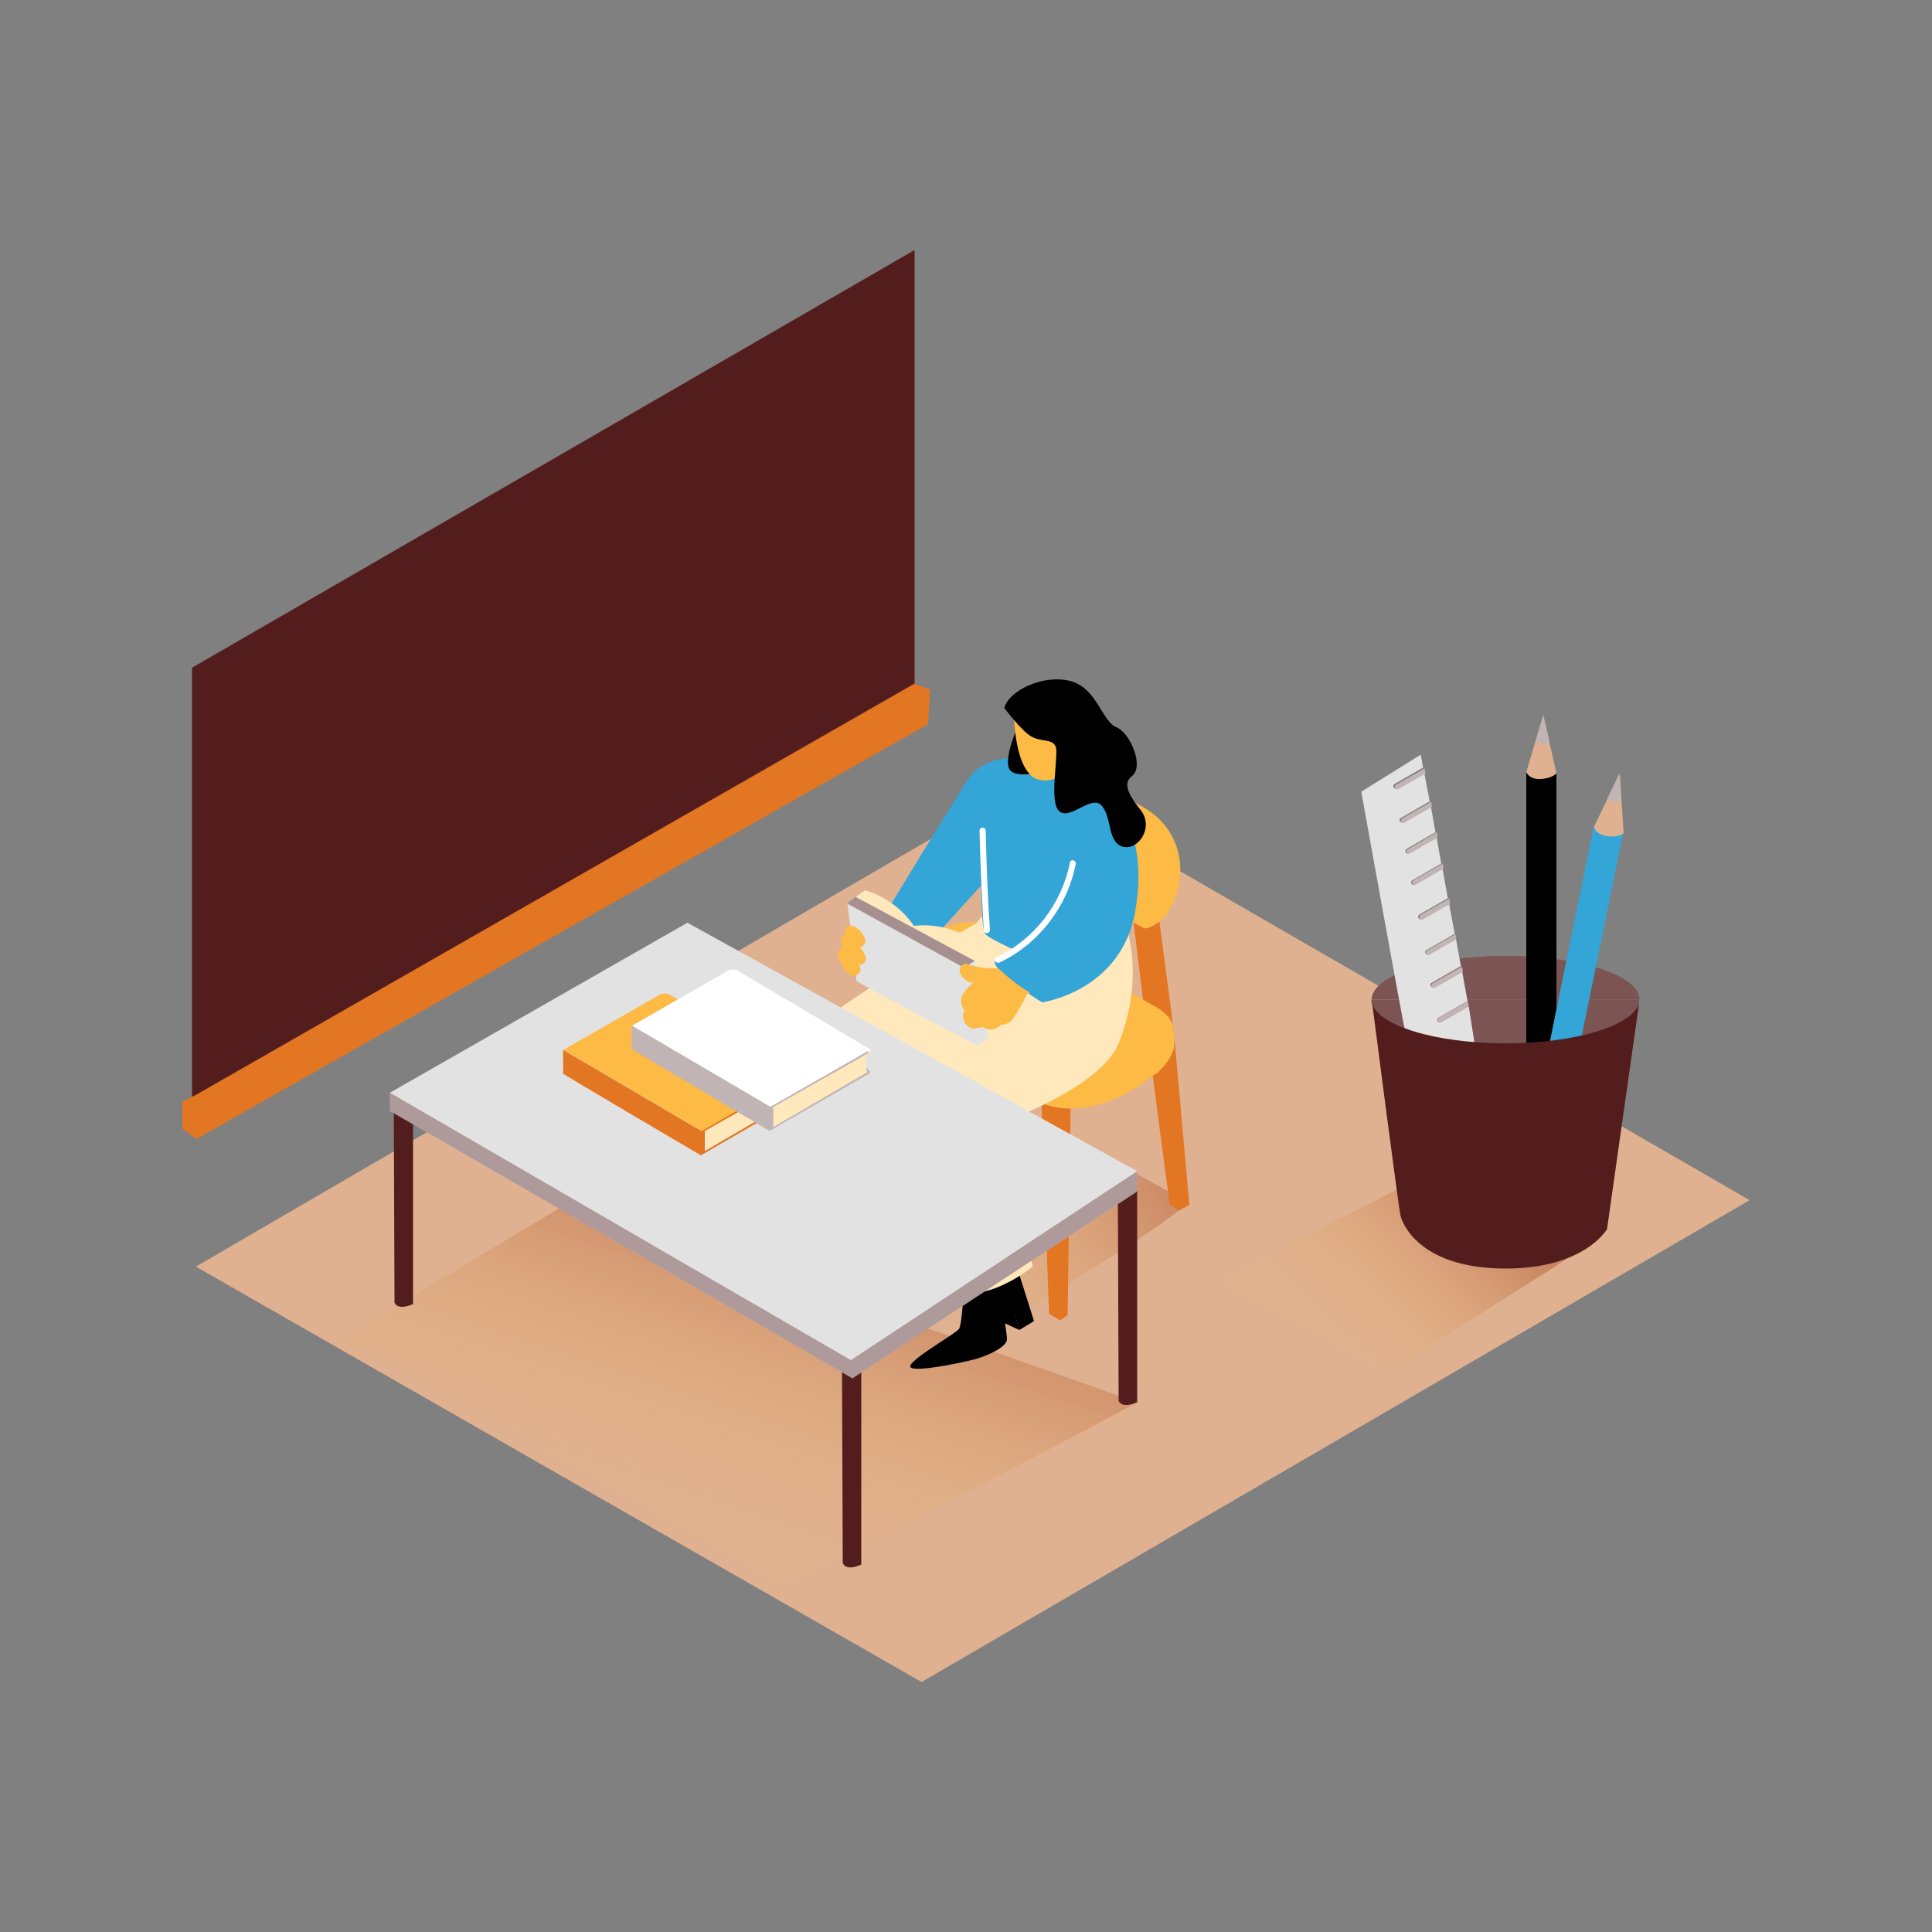 <svg transform="scale(1)" version="1.1" id="Layer_1" xmlns="http://www.w3.org/2000/svg" xmlns:xlink="http://www.w3.org/1999/xlink" x="0px" y="0px" viewBox="0 0 500 500" xml:space="preserve" class="show_show__wrapper__graphic__5Waiy "><rect x="0" y="0" width="500" height="500" fill="#808080" stroke="none"/><title>React</title><style type="text/css">
	.st0{fill:#E0B190;}
	.st1{opacity:0.32;fill:url(#SVGID_1_);enable-background:new    ;}
	.st2{opacity:0.32;fill:url(#SVGID_00000156582473092953538040000017553694747168757667_);enable-background:new    ;}
	.st3{opacity:0.32;fill:url(#SVGID_00000003821972474336185000000001104716300588699284_);enable-background:new    ;}
	.st4{fill:#541d1d;}
	.st5{opacity:0.37;fill:#c1b4b4;enable-background:new    ;}
	.st6{fill:#000000;}
	.st7{fill:#33a5d7;}
	.st8{fill:#e2e2e2;}
	.st9{fill:#c1b4b4;}
	.st10{fill:#E27623;}
	.st11{fill:#FDBA45;}
	.st12{fill:#FFE8BC;}
	.st13{fill:none;}
	.st14{opacity:0.42;fill:#541d1d;enable-background:new    ;}
	.st15{fill:#ffffff;}
	.st16{opacity:0.36;fill:#541d1d;enable-background:new    ;}
</style><polygon class="st0" id="Base" points="50.7,327.8 238.5,435.3 452.8,310.6 265.8,202.6 "></polygon><g id="Shadow"><linearGradient id="SVGID_1_" gradientUnits="userSpaceOnUse" x1="238.025" y1="-605.918" x2="295.545" y2="-643.268" gradientTransform="matrix(1 0 0 1 0 932.07)"><stop offset="0" style="stop-color: rgb(253, 186, 69); stop-opacity: 0.03;"></stop><stop offset="1" style="stop-color: rgb(148, 37, 0);"></stop></linearGradient><path class="st1" d="M257.6,344.1c6.2-3.8,12.3-7.7,18.4-11.6c10.4-6.8,22-13.2,31.6-21.3L256.2,283l-49,41.6
		c10.1,5.3,23.8,12.6,43.7,23.5C253.1,346.8,255.4,345.5,257.6,344.1z"></path><linearGradient id="SVGID_00000013888425118193410300000004692334215667487145_" gradientUnits="userSpaceOnUse" x1="347.024" y1="-587.876" x2="381.224" y2="-623.687" gradientTransform="matrix(1 0 0 1 0 932.07)"><stop offset="0" style="stop-color: rgb(253, 186, 69); stop-opacity: 0.03;"></stop><stop offset="1" style="stop-color: rgb(148, 37, 0);"></stop></linearGradient><path d="
		M365.7,351c6.2-3.8,12.3-7.7,18.4-11.6c10.4-6.8,22-13.2,31.6-21.3L367.1,305l-51.8,26.5c10.1,5.3,23.8,12.6,43.7,23.5
		C361.2,353.6,363.5,352.4,365.7,351z" style="opacity: 0.32; fill: url(&quot;#SVGID_00000013888425118193410300000004692334215667487145_&quot;);"></path><linearGradient id="SVGID_00000161597994127902717270000005706813244083631525_" gradientUnits="userSpaceOnUse" x1="180.332" y1="-544.559" x2="204.192" y2="-616.099" gradientTransform="matrix(1 0 0 1 0 932.07)"><stop offset="0" style="stop-color: rgb(253, 186, 69); stop-opacity: 0.03;"></stop><stop offset="1" style="stop-color: rgb(148, 37, 0);"></stop></linearGradient><path d="
		M202.9,410.7c21-11.3,70.6-36.2,91.4-47.8l-146.9-51.8l-59.3,35.5C110.1,358.2,172.6,392,202.9,410.7z" style="opacity: 0.32; fill: url(&quot;#SVGID_00000161597994127902717270000005706813244083631525_&quot;);"></path></g><g id="Pencil_Case"><path class="st4" d="M389.6,247.4c-19.1,0-34.6,5.1-34.6,11.3h69.3C424.2,252.4,408.7,247.4,389.6,247.4z"></path><path class="st4" d="M355,259.5l-0.1-0.9C354.9,259,355,259.3,355,259.5z"></path><path class="st4" d="M424.2,258.7l-0.1,1C424.2,259.3,424.2,259,424.2,258.7z"></path><path class="st4" d="M389.6,270c18.1,0,33-4.5,34.5-10.3l0.1-1h-69.3l0.1,0.9C356.4,265.4,371.3,270,389.6,270z"></path><path class="st5" d="M389.6,247.4c-19.1,0-34.6,5.1-34.6,11.3h69.3C424.2,252.4,408.7,247.4,389.6,247.4z"></path><path class="st5" d="M389.6,270c18.1,0,33-4.5,34.5-10.3l0.1-1h-69.3l0.1,0.9C356.4,265.4,371.3,270,389.6,270z"></path><rect class="st6" x="395" y="200.2" width="7.8" height="80.4"></rect><ellipse class="st6" cx="398.9" cy="200.2" rx="3.9" ry="1.6"></ellipse><rect class="st7" x="368.1" y="250.2" transform="matrix(0.2 -0.98 0.98 0.2 77.581 603.3)" width="80.4" height="7.8"></rect><ellipse class="st7" transform="matrix(0.2 -0.98 0.98 0.2 122.589 579.69)" cx="416.3" cy="214.8" rx="1.6" ry="3.9"></ellipse><path class="st8" d="M380.1,260.4l-7.1,4.1c-0.3,0.2-0.7,0.1-0.9-0.2c-0.2-0.3-0.1-0.7,0.2-0.9c0,0,0,0,0,0l0,0l7.3-4.2
		c0.1,0,0.1-0.1,0.2-0.1l-1.4-7.7l-7.2,4.1c-0.3,0.2-0.7,0-0.9-0.3c-0.2-0.3-0.1-0.6,0.2-0.8l7.3-4.2c0.1,0,0.2-0.1,0.3-0.1
		l-1.3-7.1l-7,4c-0.3,0.2-0.7,0-0.9-0.3c-0.2-0.3-0.1-0.6,0.2-0.8l7.3-4.2h0.1l-1.5-7.9l-7,4c-0.3,0.2-0.7,0.1-0.9-0.2
		c-0.2-0.3-0.1-0.7,0.2-0.9l7.3-4.2h0.1l-1.4-7.8l-7.1,4.2c-0.3,0.2-0.7,0.1-0.9-0.2c-0.2-0.3-0.1-0.7,0.2-0.9c0,0,0,0,0,0l7.3-4.2
		c0.1,0,0.1-0.1,0.2-0.1l-1.2-6.7l-7.1,4c-0.3,0.2-0.7,0.1-0.9-0.2c0,0,0,0,0,0c-0.2-0.3-0.1-0.7,0.2-0.9l7.3-4.2
		c0.1,0,0.2-0.1,0.2-0.1l-1.2-6.7l-7.1,4.1c-0.3,0.2-0.7,0-0.9-0.3c-0.2-0.3-0.1-0.6,0.2-0.8l7.3-4.2c0.1,0,0.1-0.1,0.2-0.1
		l-1.4-7.4l-7,4c-0.3,0.2-0.7,0.1-0.9-0.2c0,0,0,0,0,0c-0.2-0.3-0.1-0.7,0.2-0.9l7.3-4.2h0.1l-0.6-3.4l-15.4,9.6
		c0,0,11,61.1,11.2,61.2c6.4,3.3,18.1,3.8,18.1,3.8L380.1,260.4z"></path><path class="st9" d="M361.3,203.1c-0.3,0.2-0.4,0.6-0.2,0.9c0.2,0.3,0.5,0.4,0.8,0.2l7-4l-0.2-1.3h-0.1L361.3,203.1z"></path><path class="st9" d="M362.9,211.8c-0.3,0.2-0.4,0.6-0.2,0.9c0.2,0.3,0.5,0.4,0.8,0.2l7.1-4.1l-0.2-1.3c-0.1,0-0.1,0-0.2,0.1
		L362.9,211.8z"></path><path class="st9" d="M364.3,219.8c-0.3,0.2-0.4,0.5-0.2,0.8c0,0,0,0,0,0c0.2,0.3,0.6,0.4,0.9,0.2l7.1-4.1l-0.2-1.3
		c-0.1,0-0.2,0-0.2,0.1L364.3,219.8z"></path><path class="st9" d="M365.8,227.8c-0.3,0.2-0.4,0.6-0.2,0.9c0,0,0,0,0,0c0.2,0.3,0.6,0.4,0.9,0.2l7.1-4.1l-0.2-1.3
		c-0.1,0-0.2,0-0.2,0.1L365.8,227.8z"></path><path class="st9" d="M367.6,236.8c-0.3,0.2-0.4,0.6-0.2,0.9c0.2,0.3,0.6,0.4,0.9,0.2l7-4l-0.2-1.3h-0.1L367.6,236.8z"></path><path class="st9" d="M369.3,246c-0.3,0.2-0.4,0.6-0.2,0.9c0.2,0.3,0.5,0.4,0.8,0.2l7-4l-0.2-1.3h-0.1L369.3,246z"></path><path class="st9" d="M378,250.3l-7.3,4.2c-0.3,0.2-0.4,0.6-0.2,0.9c0.2,0.3,0.6,0.4,0.9,0.2l7.2-4.1l-0.2-1.2
		C378.2,250.3,378.1,250.3,378,250.3z"></path><path class="st9" d="M372.4,263.4c-0.3,0.2-0.4,0.6-0.2,0.9c0.2,0.3,0.5,0.4,0.8,0.2l7.1-4.1l-0.2-1.3c-0.1,0-0.2,0-0.2,0.1
		L372.4,263.4z"></path><path class="st0" d="M412.5,214c0,0,0.4,2,3.5,2.4s4.2-0.8,4.2-0.8l-1-15.4L412.5,214z"></path><path class="st9" d="M419.1,200.2l-3.1,6.4c0.9,1,2.4,1.2,3.5,0.5L419.1,200.2z"></path><path class="st0" d="M395,199.8c0,0,0.7,2,3.8,1.8s4-1.5,4-1.5l-3.4-15L395,199.8z"></path><path class="st9" d="M399.4,185.1l-2,6.8c1.1,0.8,2.6,0.8,3.6-0.1L399.4,185.1z"></path><path class="st4" d="M389.6,270c-18.2,0-33.1-4.6-34.5-10.5c0.9,7,7.1,55,7.4,55.3c0,0,3.2,13.5,27.2,13.5
		c20.4,0,26.2-10.2,26.2-10.2l8.3-58.5C422.5,265.5,407.7,270,389.6,270z"></path></g><g id="Blackboard"><polygon class="st4" points="236.7,182.4 236.7,64.7 49.7,172.8 49.7,290.5 	"></polygon><polygon class="st10" points="236.7,176.9 50.8,283.3 50.8,294.8 240.2,187.4 240.7,178.5 	"></polygon><polyline class="st10" points="54.1,285.3 51,283.2 47.2,285.1 54.2,289.1 	"></polyline><polyline class="st10" points="47.2,285.1 47.2,292.1 50.8,294.8 51.7,285.1 	"></polyline></g><g id="Character"><polyline class="st10" points="239.3,278.9 271,295.5 272,303.4 238.4,284.4 	"></polyline><path class="st10" d="M238,266l-13.1,47.1l2.4,1.4c0.6-0.3,1.2-0.7,1.8-1.1c0.7-0.5,17-49.5,17-49.5"></path><polyline class="st10" points="268.1,256.8 277.1,284.7 276.3,340.4 274.3,341.7 271.5,340 269.5,284.7 261.4,256.8 	"></polyline><path class="st11" d="M233.1,253.5c0,0-1,6.2,1.1,9.6s7.8-5.1,7.8-5.1"></path><polyline class="st10" points="262.7,219.8 261.4,242.4 267.3,245.5 268.4,221.3 	"></polyline><polyline class="st10" points="299.8,236.5 303.8,267 307.8,311.8 305.2,313.3 302.7,311.7 296.9,267.6 293.1,236.5 	"></polyline><path class="st11" d="M295.8,240.2c1.7,0.5,5.2-2.1,6.3-3.8c5.9-9.2,4.2-21.7-6.4-27.6c-4.7-2.6-9.5-5.2-14.1-7.8
		c-4.1-2.4-8.5-4.4-12.5-7c-0.5-0.4-1.1-0.7-1.7-0.9c-2.2-0.6-4.6,0.2-6,2"></path><path class="st11" d="M296.2,239.9c2.8-0.1,4.4-3.8,5.3-6c2.3-6,2.8-17.6-4.2-21c-0.3-0.1-0.5-0.4-0.5-0.7l-13.2-7.6l-10.2-5.9
		c-1.8-1-3.5-2.2-5.3-3.2s-3.6-2.2-5.5-1.1s-2.5,3.8-2.8,6c-0.9,5.3-0.6,10.7,0.8,15.8c1.2,3.3,3.7,6,6.8,7.5l9.5,5.5l17.6,10.2
		c0.3,0.2,0.6,0.3,0.9,0.4C295.7,239.8,296,239.9,296.2,239.9z"></path><path class="st11" d="M298.1,264.3l0.5,0.3c1.5,0.7,2.8,1.8,3.9,3c2.7,3.4,0.1,7.2-2.6,9.5c-7.2,6.4-18,11.6-27.8,9.2
		c-8.4-2.3-16.4-5.8-23.8-10.5c-6.1-3.6-13.7-8.1-15.3-15.6c-0.6-3.4,0.5-6.9,2.9-9.4c15.3-17.7,36.7-1.1,51.8,7.6L298.1,264.3z"></path><path class="st11" d="M303.5,265c0.4,2.1,0.6,4.3,0.3,6.5c-1,2.4-2.5,4.5-4.4,6.3c-1.8,1.4-0.7-8.5-0.7-8.5"></path><path class="st11" d="M298.1,260l0.5,0.3c1.5,0.7,2.8,1.8,3.9,3c2.7,3.4,0.1,7.2-2.6,9.5c-7.2,6.4-18,11.6-27.8,9.2
		c-8.4-2.3-16.4-5.8-23.8-10.5c-6.1-3.6-13.7-8.1-15.3-15.6c-0.6-3.4,0.5-6.9,2.9-9.4c15.3-17.7,36.7-1.1,51.8,7.6L298.1,260z"></path><path class="st6" d="M263.8,344.2l-5.8-2.7c0,0-0.6-5,1.4-6.1S263.8,344.2,263.8,344.2z"></path><path class="st6" d="M249.6,330.2c0,0-0.5,12.4-1.4,13.7s-11.7,7.3-12.6,9.5s12.3-0.5,16.6-1.6c4.3-1.2,8.3-3.4,8.4-5.1
		s-1.8-9.9-0.2-9.8s3.4,7.3,3.4,7.3l3.8-2.3l-9.1-28.8"></path><path class="st6" d="M237.5,332.5l-5.8-2.7c0,0-0.6-5,1.4-6.1S237.5,332.5,237.5,332.5z"></path><path class="st6" d="M223.2,318.5c0,0-0.5,12.4-1.4,13.7s-11.7,7.3-12.6,9.5s12.3-0.5,16.6-1.6s8.3-3.4,8.4-5.1s-1.8-9.9-0.2-9.8
		s3.4,7.3,3.4,7.3l3.8-2.3l-9.1-28.8"></path><path class="st12" d="M263.8,224.8c2.1,1.9,7.4,28.7,4.5,41.7c-2.9,13-34.1,19.1-34.1,19.1l8.1,32.8c0,0-11.8,9.4-23.4,5.9
		c-4.2-1.3-14.7-48.3-11.2-55s45-30.4,45-30.4"></path><path class="st12" d="M288.8,234.1c2.1,1.9,8.2,16.9,0.8,35.7c-4.9,12.4-32.7,21.6-32.7,21.6l10.4,36.3c0,0-12.3,10.7-23.4,5.9
		s-15.2-49.5-11.7-56.2s39.4-30.7,39.4-30.7"></path><path class="st7" d="M278,198.1c0,0,21,8.2,15.8,37.7c-3.6,20.8-24.1,23.6-24.1,23.6s-13.7-8.2-12.2-11.1l18.1-9.9l-21-10l-14.5,16
		l-10.9-8.1c0,0,14.9-24.6,21.4-34.7S278,198.1,278,198.1z"></path><line class="st13" x1="219.2" y1="233.8" x2="221.1" y2="231.9"></line><path class="st12" d="M252.3,248.7l3.6-3c0,0-8.3-7.3-19.4-6.1c-3-4.4-7.5-7.7-12.7-9.2l-4.5,3.4"></path><polyline class="st12" points="255.8,245.7 259.2,266.8 252.8,270.5 247.2,251.3 	"></polyline><path class="st8" d="M252.3,248.7l3.5,20l-3,1.8c0,0-31.5-16.4-31.2-16.7s-2.3-20-2.3-20"></path><polygon class="st8" points="221.4,232.1 252.3,248.7 249.4,250.4 219.2,233.8 	"></polygon><polygon class="st14" points="221.4,232.1 252.3,248.7 249.4,250.4 219.2,233.8 	"></polygon><path class="st11" d="M248.4,251.6c-0.3-0.9,0.3-1.8,1.1-2.1c0.3-0.1,0.6-0.1,0.8,0c2.4,0.8,4.9,1.2,7.4,1.1c0.3,0,0.5,0,0.8,0.2
		h0.1c2.4,2.3,5.1,4.4,8,6.1l-0.8,0.4c-1.1,2.2-2.3,4.4-3.7,6.4c-0.7,0.9-1.7,1.5-2.9,1.5c-0.4,0.3-0.8,0.6-1.2,0.8
		c-1.2,0.7-2.7,0.6-3.8-0.3c-0.4,0.3-0.9,0.4-1.3,0.3c-0.6,0.3-1.3,0.3-1.9-0.1c-1.6-0.9-2.2-2.8-1.4-4.5c-1.1-1.2-1.2-3.1-0.2-4.4
		c0.7-1,1.5-1.9,2.5-2.6C250.3,254.3,248.9,253.1,248.4,251.6z"></path><path class="st11" d="M218.3,245.2c-0.2-0.3-0.4-0.5-0.5-0.8c-0.5-0.7-0.3-1.7,0.5-2.2c0.1,0,0.2-0.1,0.2-0.1l0.2-0.2
		c-0.3-0.8-0.1-1.7,0.6-2.1c0.5-0.3,1.1-0.3,1.6-0.1c0.1,0,0.3,0.1,0.4,0.2c1.2,0.7,2.1,1.8,2.6,3.1c0.2,0.7-0.1,1.5-0.7,1.9
		c-0.2,0.1-0.4,0.2-0.6,0.2l0,0c0.6,0.8,1.1,1.6,1.4,2.5c0.5,1.1-0.7,2.2-1.8,2.1l0.2,0.3c0.9,1.2-0.5,2.8-1.8,2.5
		c-0.9-0.3-1.7-0.9-2.1-1.8c-0.6-1-1.1-1.9-1.6-2.9c-0.4-0.9,0-1.9,0.8-2.3C218,245.3,218.2,245.3,218.3,245.2z"></path><path class="st7" d="M253.8,220.9c0,0-0.1,18.7,1.1,20.7s21.1,10,21.1,10l11.9-15.6L253.8,220.9z"></path><path class="st6" d="M263.1,188.7c0,0-3.3,7.6-1.9,10.3s8.7,0.7,8.7,0.7"></path><path class="st11" d="M262.4,184.9c0,0,0.1,15.4,6.5,16.9s9.5-6.4,9.5-6.4s1-10.4-1-12.6S265.7,180.4,262.4,184.9z"></path><path class="st6" d="M259.9,183.2c0,0,4.4,5.9,7,7.4s5.4,0.5,6.3,2.6s-1.9,14.5,1,16.8s8.4-4.6,11-1.4s1.4,9.3,5.3,10.5
		s8.4-4.9,4.6-9.6s-4.2-7.1-2.1-8.7c3.1-2.4-0.4-11.1-4.1-12.6s-5-10-11.7-11.9S261.3,178.4,259.9,183.2z"></path><path class="st15" d="M255.1,215c0.2,8.6,0.5,17.2,1.1,25.8c0,0.4-0.4,0.7-0.9,0.7c-0.4,0-0.6-0.3-0.7-0.7
		c-0.5-8.6-0.9-17.2-1.1-25.8c0-0.4,0.3-0.8,0.8-0.8C254.8,214.2,255.1,214.6,255.1,215z"></path><path class="st15" d="M257.8,247.8c9.9-4.7,17-13.9,19.1-24.6c0.2-1,1.7-0.6,1.5,0.4c-2.2,11.1-9.5,20.6-19.7,25.5
		C257.7,249.5,256.9,248.2,257.8,247.8z"></path><path class="st4" d="M101.9,284.4c0.1,27.8,0.2,52.7,0.2,52.7s0.6,2.2,4.8,0.4v-54.7C105.2,283.3,103.5,283.9,101.9,284.4z"></path><path class="st4" d="M217.9,351.8c0.1,27.8,0.2,52.7,0.2,52.7s0.6,2.3,4.8,0.4v-54.7C221.2,350.8,219.5,351.3,217.9,351.8z"></path><path class="st4" d="M289.3,309.8c0.1,27.8,0.2,52.7,0.2,52.7s0.6,2.2,4.8,0.4v-54.7C292.7,308.8,291,309.3,289.3,309.8z"></path><polyline class="st8" points="100.9,282.8 100.9,287.5 220.6,356.7 294.2,308.4 294.3,303.1 	"></polyline><polyline class="st16" points="100.9,282.8 100.9,287.5 220.6,356.7 294.2,308.4 294.3,303.1 	"></polyline><polygon class="st8" points="100.9,282.8 177.9,238.8 294.3,303.1 220.2,352 	"></polygon></g><g id="Books"><path class="st10" d="M206.9,284.2c0.1,0,1.2-0.4,0.3-1.1c-0.6-0.5-1.2-0.9-1.9-1.3"></path><path class="st12" d="M206.9,278.5c0,0-0.9,3.4,0,5.1l-12.3,7.2l-12.1,7v-5.2"></path><path class="st10" d="M207.2,278c0,0.2,0,0.5-0.1,0.7l-24.7,14v5.2l24.7-14.4v0.6L181.4,299v-7L207.2,278z"></path><path class="st11" d="M207.1,278.1l-25.5,14.6l-35.8-21l25-14.3c0.8-0.4,1.7-0.4,2.5,0l33.8,20.1c0.2,0.1,0.3,0.3,0.2,0.5
		c0,0,0,0,0,0C207.2,278,207.2,278.1,207.1,278.1z"></path><path class="st10" d="M181.4,299c0,0-35.8-21-35.7-21.2s0-6.1,0-6.1l35.8,21L181.4,299z"></path><path class="st11" d="M207.1,277.5c0.2,0.1,0.4,0.4,0.4,0.6c0,0.4-0.4,0.6-0.6,0.7"></path><path class="st9" d="M224.5,278c0.1,0,1.2-0.4,0.3-1.1c-0.6-0.5-1.2-0.9-1.9-1.3"></path><path class="st12" d="M224.5,272.4c0,0-0.9,3.4,0,5.1l-12.3,7.2l-12.1,7v-5.2"></path><path class="st9" d="M224.9,271.8c0,0.2,0,0.5-0.1,0.7l-24.7,14v5.2l24.7-14.4v0.6l-25.7,14.8v-7.1L224.9,271.8z"></path><path class="st15" d="M224.8,271.9l-25.5,14.6l-35.8-21l24.9-14.3c0.8-0.4,1.7-0.4,2.5,0l33.9,20.1c0.2,0.1,0.2,0.3,0.2,0.5
		c0,0,0,0,0,0C224.9,271.8,224.9,271.9,224.8,271.9z"></path><path class="st9" d="M199.2,292.7c0,0-35.7-21.1-35.7-21.2v-6.1l35.8,21L199.2,292.7z"></path><path class="st15" d="M224.8,271.2c0.2,0.1,0.4,0.4,0.4,0.6c0,0.4-0.4,0.6-0.6,0.7"></path></g></svg>